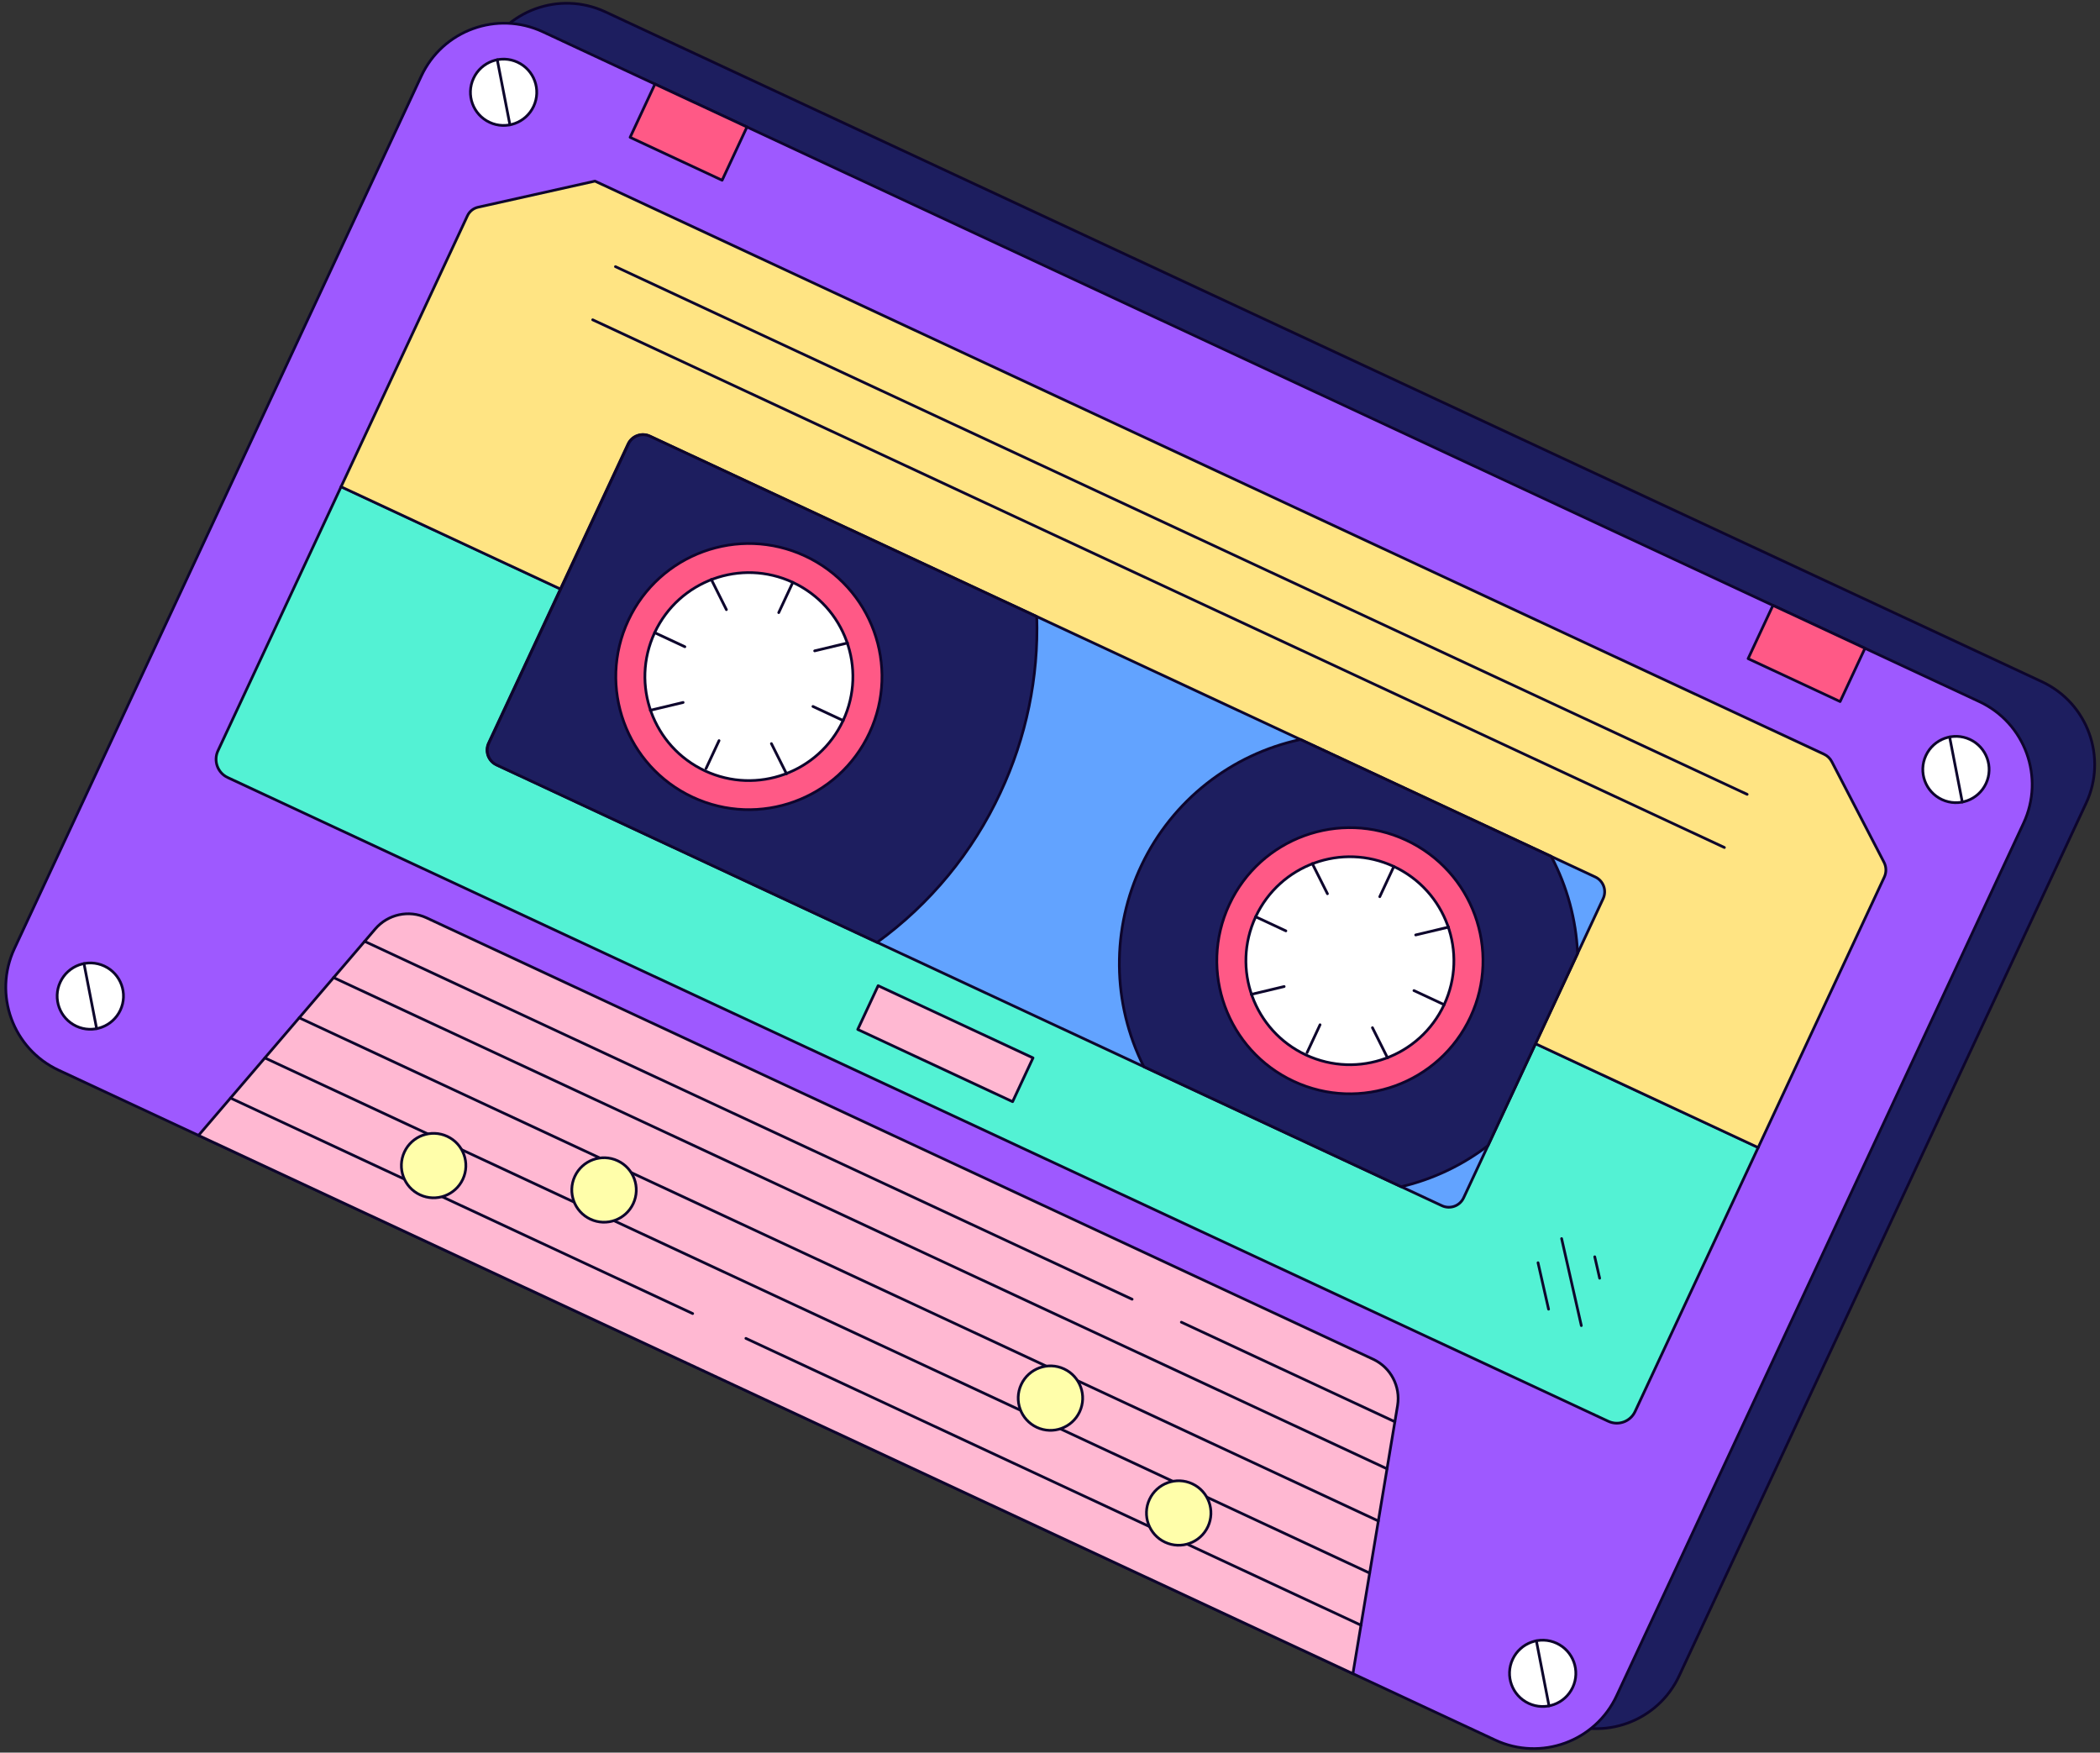 <?xml version="1.0" encoding="UTF-8"?>
<svg width="387px" height="323px" viewBox="0 0 387 323" version="1.1" xmlns="http://www.w3.org/2000/svg" xmlns:xlink="http://www.w3.org/1999/xlink">
    <rect x="0" y="0" width="387" height="323" fill="#333333" stroke="none"/>
    <title>4</title>
    <g id="Latest-Landing" stroke="none" stroke-width="1" fill="none" fill-rule="evenodd" stroke-linecap="round" stroke-linejoin="round">
        <g id="Group" transform="translate(44, 12)" fill-rule="nonzero" stroke="#0D052C" stroke-width="0.5">
            <g id="18" transform="translate(150, 150) rotate(25) translate(-150, -150) ">
                <g id="cassette" transform="translate(-18, 40)">
                    <path d="M25.74,0 L317.84,0 C327.146,0 334.69,7.544 334.69,16.85 L334.69,194.3 C334.69,203.606 327.146,211.15 317.84,211.15 L25.74,211.15 C16.434,211.15 8.89,203.606 8.89,194.3 L8.89,16.85 C8.89,7.544 16.434,0 25.74,0 Z" id="shadow" fill="#1D1E5F"></path>
                    <path d="M16.85,8.2 L308.95,8.2 C318.256,8.2 325.8,15.744 325.8,25.05 L325.8,202.5 C325.8,211.806 318.256,219.35 308.95,219.35 L16.85,219.35 C7.544,219.35 1.44950718e-12,211.806 1.44950718e-12,202.5 L1.44950718e-12,25.05 C1.44950718e-12,15.744 7.544,8.2 16.85,8.2 Z" id="Rectangle" fill="#9E59FF"></path>
                    <circle id="Oval" fill="#FFFFFF" cx="16.38" cy="204.51" r="6.11"></circle>
                    <line x1="12.79" y1="199.57" x2="19.97" y2="209.45" id="Path"></line>
                    <circle id="Oval" fill="#FFFFFF" cx="311.7" cy="204.51" r="6.11"></circle>
                    <line x1="308.11" y1="199.57" x2="315.29" y2="209.45" id="Path"></line>
                    <circle id="Oval" fill="#FFFFFF" cx="15.01" cy="21.36" r="6.11"></circle>
                    <line x1="11.42" y1="16.42" x2="18.6" y2="26.3" id="Path"></line>
                    <circle id="Oval" fill="#FFFFFF" cx="310.33" cy="21.36" r="6.11"></circle>
                    <line x1="306.74" y1="16.42" x2="313.92" y2="26.3" id="Path"></line>
                    <polygon id="Rectangle" fill="#FF5986" points="39.65 8.2 58.36 8.2 58.36 19.03 39.65 19.03"></polygon>
                    <polygon id="Rectangle" fill="#FF5986" points="266.98 8.2 285.69 8.2 285.69 19.03 266.98 19.03"></polygon>
                    <path d="M280.03,219.35 L45.3,219.35 L58.74,171.1 C59.701,167.655 62.833,165.266 66.41,165.25 L258.93,165.25 C262.499,165.262 265.628,167.636 266.6,171.07 L280.03,219.35 Z" id="Path" fill="#FFB8D2"></path>
                    <line x1="224" y1="174" x2="267.41" y2="174" id="Path"></line>
                    <line x1="57.93" y1="174" x2="213.99" y2="174" id="Path"></line>
                    <line x1="55.57" y1="182.47" x2="269.77" y2="182.47" id="Path"></line>
                    <line x1="52.96" y1="191.86" x2="272.38" y2="191.86" id="Path"></line>
                    <line x1="50.35" y1="201.24" x2="274.99" y2="201.24" id="Path"></line>
                    <line x1="152.53" y1="210.62" x2="277.6" y2="210.62" id="Path"></line>
                    <line x1="47.73" y1="210.62" x2="141.71" y2="210.62" id="Path"></line>
                    <circle id="Oval" fill="#FFFEAA" cx="117.28" cy="196.88" r="5.94"></circle>
                    <circle id="Oval" fill="#FFFEAA" cx="86.92" cy="206.08" r="5.94"></circle>
                    <circle id="Oval" fill="#FFFEAA" cx="208.05" cy="196.88" r="5.94"></circle>
                    <circle id="Oval" fill="#FFFEAA" cx="238.42" cy="206.08" r="5.94"></circle>
                    <path d="M306.74,99.86 L306.74,153.59 C306.74,155.635 305.085,157.294 303.04,157.3 L22.3,157.3 C20.251,157.3 18.59,155.639 18.59,153.59 L18.59,99.86 L306.74,99.86 Z" id="Path" fill="#53F2D4"></path>
                    <path d="M306.74,44.91 L306.74,99.91 L18.59,99.91 L18.59,44.79 C18.59,43.914 18.997,43.087 19.69,42.55 L37.19,29.08 L287.09,29.08 C287.774,29.076 288.439,29.301 288.98,29.72 L305.54,42.46 C306.298,43.046 306.74,43.951 306.74,44.91 Z" id="Path" fill="#FFE483"></path>
                    <polygon id="Rectangle" fill="#FFB8D2" points="147.15 141.41 178.64 141.41 178.64 150.31 147.15 150.31"></polygon>
                    <line x1="47.27" y1="41.77" x2="277.39" y2="41.77" id="Path"></line>
                    <line x1="47.61" y1="52.42" x2="277.73" y2="52.42" id="Path"></line>
                    <line x1="281" y1="130.42" x2="291.07" y2="143.42" id="Path"></line>
                    <line x1="287.95" y1="130.88" x2="290.44" y2="134.08" id="Path"></line>
                    <line x1="278.94" y1="136.29" x2="284.32" y2="143.23" id="Path"></line>
                    <path d="M66.2,67.4 L258.45,67.4 C260.112,67.4 261.46,68.748 261.46,70.41 L261.46,131.24 C261.46,132.902 260.112,134.25 258.45,134.25 L66.2,134.25 C64.538,134.25 63.19,132.902 63.19,131.24 L63.19,70.41 C63.19,68.748 64.538,67.4 66.2,67.4 Z" id="Rectangle" fill="#62A3FF"></path>
                    <path d="M152.53,99.64 C152.55,111.748 149.48,123.66 143.61,134.25 L66.25,134.25 C64.593,134.25 63.25,132.907 63.25,131.25 L63.25,70.41 C63.25,68.753 64.593,67.41 66.25,67.41 L144.9,67.41 C149.945,77.403 152.559,88.446 152.53,99.64 L152.53,99.64 Z" id="Path" fill="#1D1E5F"></path>
                    <circle id="Oval" fill="#FF5986" cx="101.49" cy="99.85" r="24.52"></circle>
                    <circle id="Oval" fill="#FFFFFF" cx="101.49" cy="99.85" r="19.16"></circle>
                    <line x1="101.49" y1="80.69" x2="101.49" y2="86.84" id="Path"></line>
                    <line x1="101.49" y1="112.87" x2="101.49" y2="118.55" id="Path"></line>
                    <line x1="82.33" y1="99.85" x2="88.47" y2="99.85" id="Path"></line>
                    <line x1="114.51" y1="99.85" x2="120.66" y2="99.85" id="Path"></line>
                    <line x1="87.64" y1="86.55" x2="92.52" y2="90.42" id="Path"></line>
                    <line x1="115.35" y1="86.55" x2="110.47" y2="90.43" id="Path"></line>
                    <line x1="87.64" y1="113.16" x2="92.52" y2="109.29" id="Path"></line>
                    <line x1="115.35" y1="113.16" x2="110.47" y2="109.29" id="Path"></line>
                    <path d="M261.46,81.54 L261.46,120.64 C258.697,125.921 254.849,130.559 250.17,134.25 L197.83,134.25 C187.562,126.144 181.628,113.739 181.761,100.658 C181.894,87.577 188.079,75.295 198.51,67.4 L249.51,67.4 C254.49,71.172 258.571,76.001 261.46,81.54 Z" id="Path" fill="#1D1E5F"></path>
                    <circle id="Oval" fill="#FF5986" cx="224" cy="100.5" r="24.52"></circle>
                    <circle id="Oval" fill="#FFFFFF" cx="224" cy="100.5" r="19.16"></circle>
                    <line x1="224" y1="81.34" x2="224" y2="87.48" id="Path"></line>
                    <line x1="224" y1="113.52" x2="224" y2="119.19" id="Path"></line>
                    <line x1="204.84" y1="100.5" x2="210.98" y2="100.5" id="Path"></line>
                    <line x1="237.02" y1="100.5" x2="243.17" y2="100.5" id="Path"></line>
                    <line x1="210.15" y1="87.2" x2="215.03" y2="91.06" id="Path"></line>
                    <line x1="237.86" y1="87.2" x2="232.98" y2="91.07" id="Path"></line>
                    <line x1="210.15" y1="113.8" x2="215.03" y2="109.93" id="Path"></line>
                    <line x1="237.86" y1="113.8" x2="232.98" y2="109.93" id="Path"></line>
                </g>
            </g>
        </g>
    </g>
</svg>